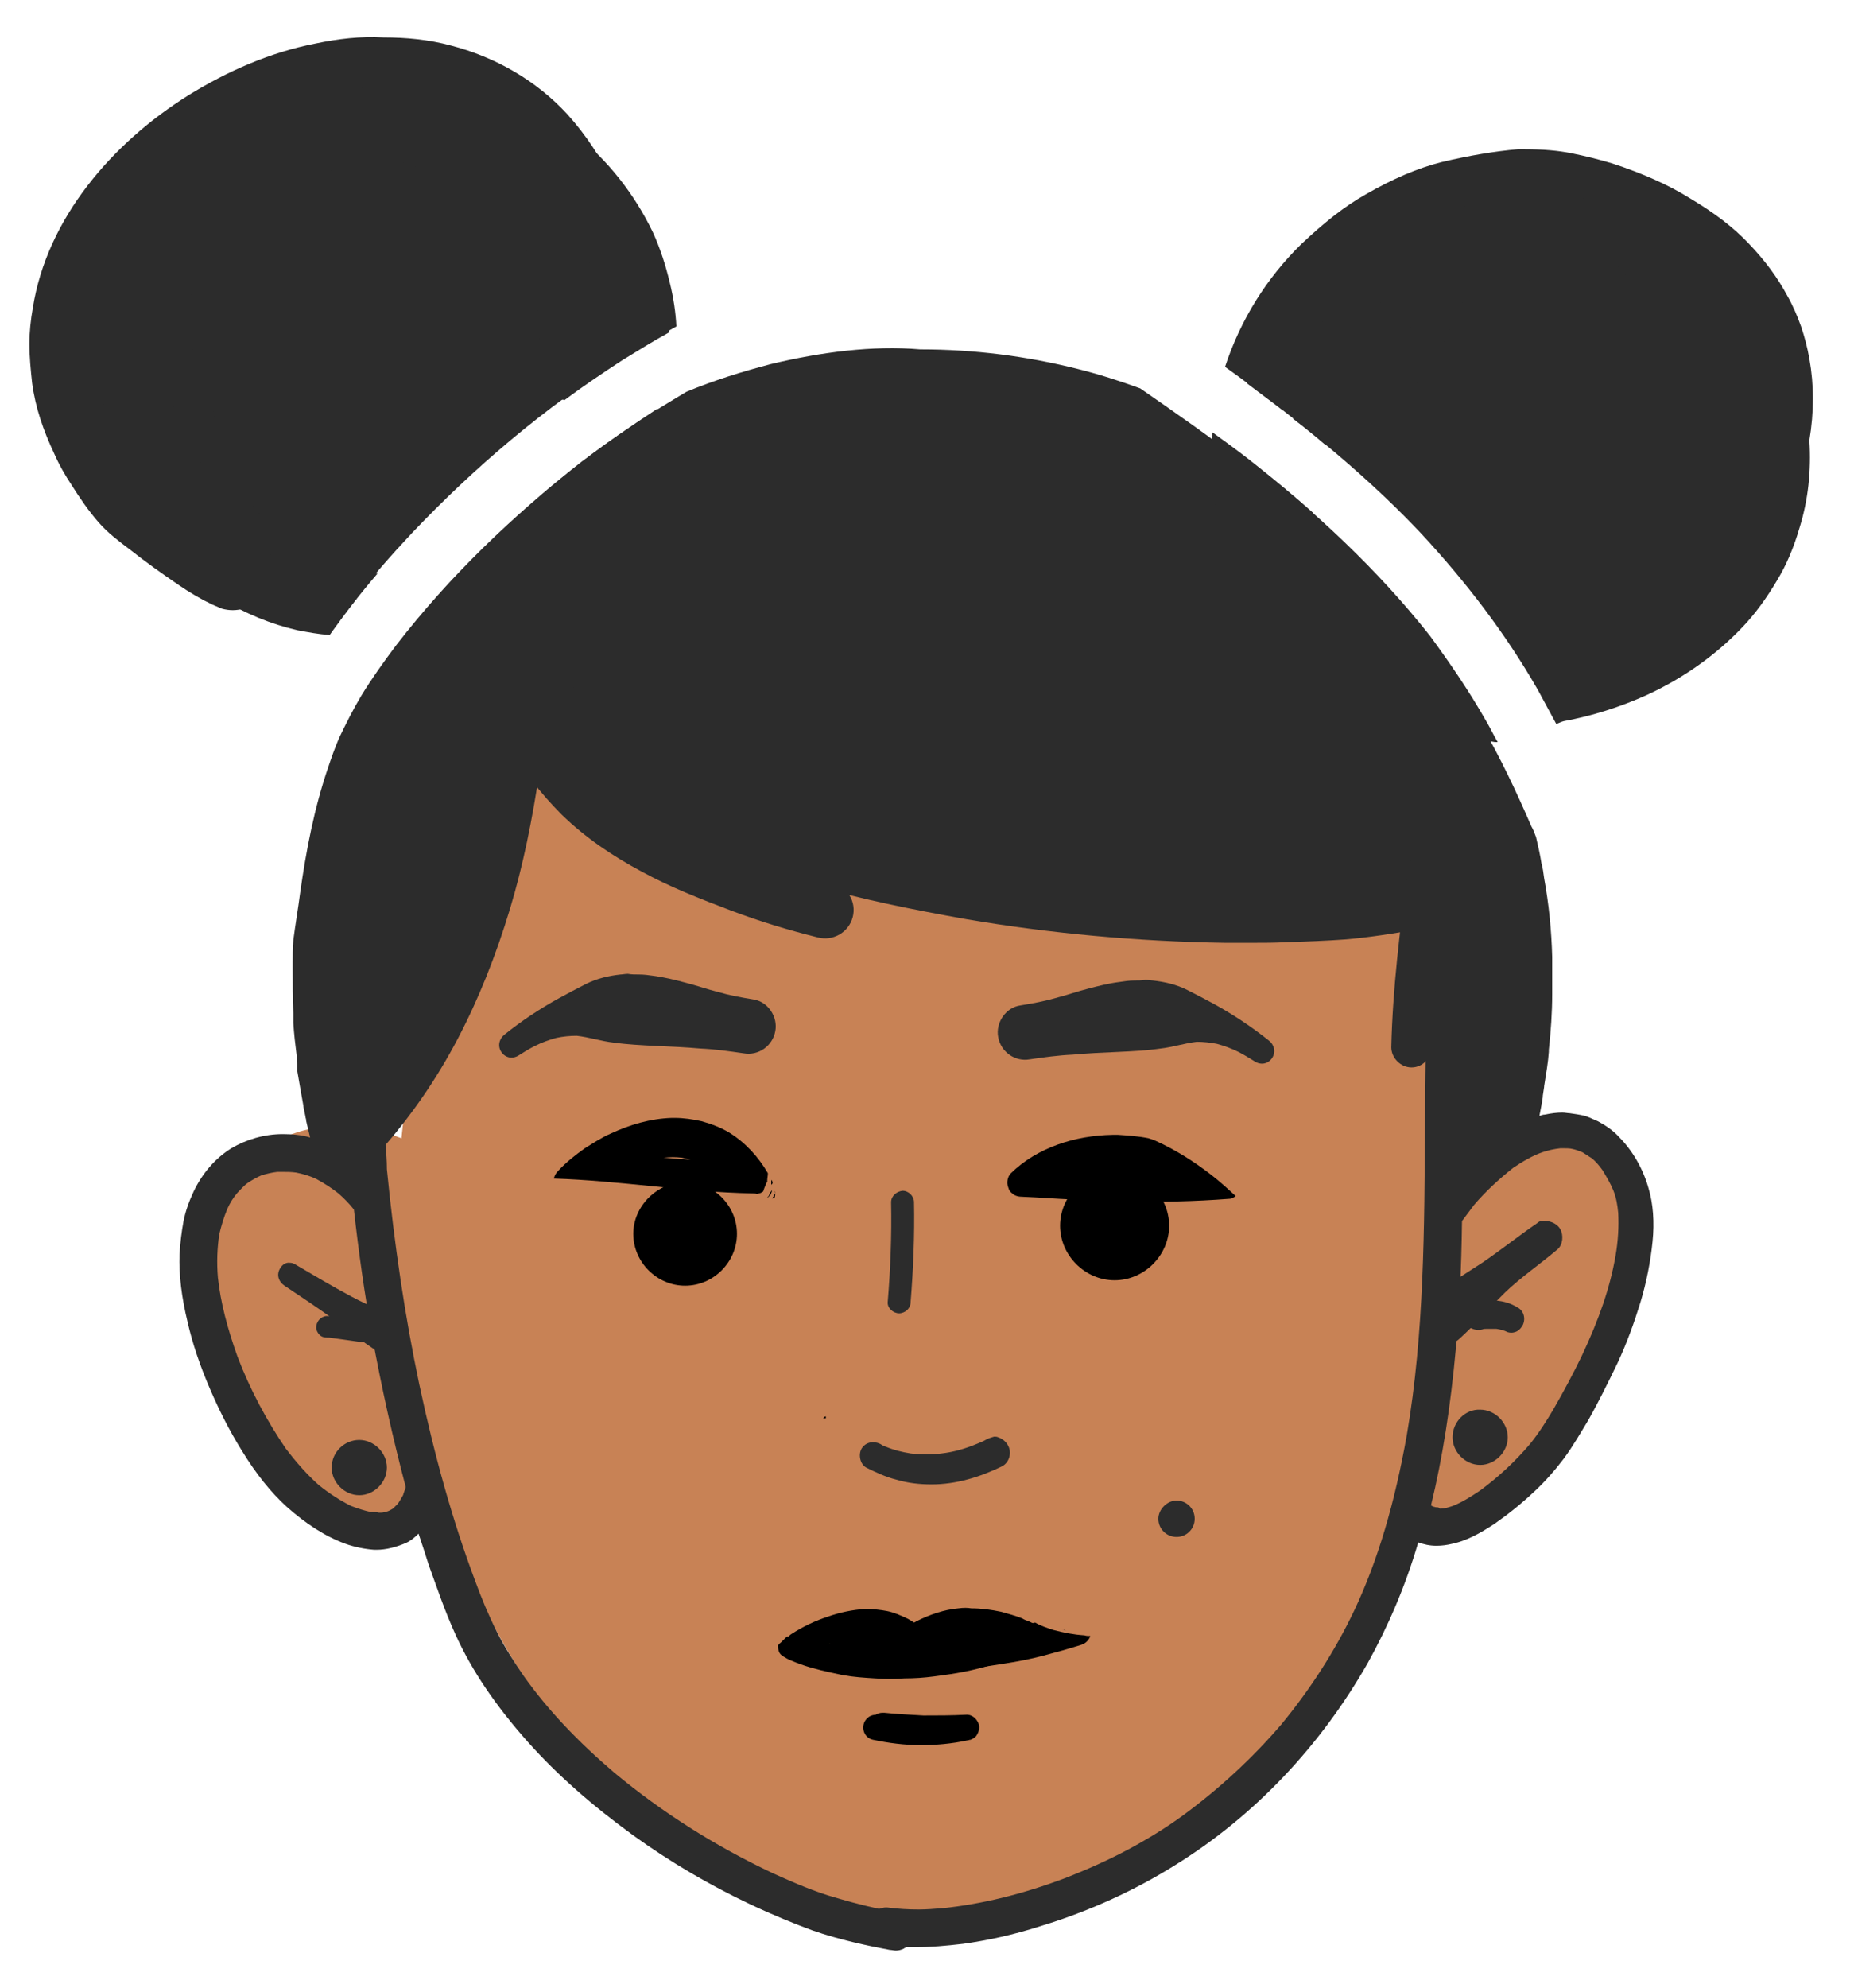 <svg width="28" height="30" viewBox="0 0 28 30" fill="none" xmlns="http://www.w3.org/2000/svg">
<ellipse cx="14" cy="18.5" rx="8" ry="10.5" fill="#C88255"/>
<ellipse cx="5.835" cy="20.025" rx="2.435" ry="3.26" transform="rotate(-33.715 5.835 20.025)" fill="#C88255"/>
<ellipse cx="21.964" cy="19.965" rx="2.346" ry="3.26" transform="rotate(-142.554 21.964 19.965)" fill="#C88255"/>
<path d="M11.638 5.496C11.211 5.608 10.784 5.74 10.367 5.913C9.818 6.239 9.29 6.584 8.781 6.971C7.744 7.784 6.788 8.699 5.985 9.736C5.802 9.98 5.619 10.234 5.457 10.499C5.335 10.702 5.223 10.926 5.121 11.139C5.06 11.281 5.009 11.424 4.958 11.576C4.745 12.197 4.623 12.837 4.531 13.488C4.501 13.722 4.46 13.955 4.43 14.189C4.42 14.301 4.42 14.423 4.42 14.535V14.545V14.606C4.42 14.84 4.42 15.074 4.43 15.297C4.43 15.308 4.43 15.318 4.43 15.328V15.348V15.369C4.43 15.379 4.43 15.389 4.43 15.389V15.43V15.44C4.44 15.602 4.46 15.775 4.481 15.938V15.948V15.958V15.989V16.019L4.491 16.06V16.09V16.111V16.131V16.151V16.172C4.521 16.355 4.552 16.518 4.582 16.69V16.701C4.592 16.751 4.603 16.802 4.613 16.853C4.613 16.873 4.623 16.884 4.623 16.904V16.914C4.643 17.006 4.664 17.087 4.684 17.168C4.552 17.128 4.409 17.117 4.267 17.117C3.992 17.117 3.718 17.199 3.494 17.331C3.25 17.483 3.057 17.707 2.925 17.982C2.854 18.134 2.803 18.276 2.772 18.429C2.742 18.592 2.722 18.754 2.711 18.937C2.701 19.242 2.742 19.578 2.833 19.954C2.905 20.269 3.016 20.605 3.179 20.981C3.311 21.286 3.464 21.591 3.647 21.886C3.87 22.252 4.094 22.526 4.328 22.74C4.613 22.994 4.908 23.187 5.213 23.299C5.355 23.35 5.507 23.38 5.65 23.391C5.66 23.391 5.67 23.391 5.69 23.391C5.833 23.391 5.985 23.35 6.128 23.289C6.199 23.258 6.26 23.208 6.321 23.147C6.372 23.299 6.422 23.452 6.473 23.614C6.595 23.95 6.717 24.316 6.88 24.672C7.124 25.21 7.48 25.739 7.978 26.298C8.415 26.786 8.934 27.244 9.564 27.701C10.113 28.098 10.703 28.444 11.323 28.738C11.689 28.911 11.994 29.033 12.269 29.135C12.675 29.277 13.112 29.369 13.438 29.43C13.468 29.43 13.499 29.44 13.529 29.44C13.57 29.44 13.611 29.43 13.651 29.41C13.662 29.399 13.672 29.399 13.682 29.389C13.733 29.389 13.773 29.389 13.824 29.389C14.048 29.389 14.282 29.369 14.546 29.338C14.902 29.288 15.298 29.206 15.736 29.064C16.468 28.84 17.149 28.525 17.749 28.149C18.948 27.407 19.945 26.349 20.657 25.099C20.962 24.55 21.226 23.94 21.419 23.279C21.5 23.309 21.592 23.33 21.694 23.33C21.775 23.33 21.856 23.319 21.938 23.299C22.131 23.258 22.334 23.157 22.578 22.994C22.781 22.852 22.985 22.689 23.178 22.506C23.341 22.354 23.483 22.191 23.615 22.018C23.758 21.825 23.88 21.611 23.991 21.428C24.134 21.174 24.276 20.889 24.428 20.574C24.571 20.269 24.683 19.954 24.774 19.659C24.866 19.354 24.927 19.039 24.957 18.744C24.988 18.449 24.967 18.165 24.896 17.931C24.815 17.646 24.662 17.372 24.449 17.158C24.357 17.056 24.245 16.985 24.134 16.924C24.062 16.894 24.002 16.863 23.941 16.843C23.859 16.823 23.778 16.812 23.707 16.802C23.676 16.802 23.636 16.792 23.595 16.792C23.513 16.792 23.432 16.802 23.33 16.823C23.3 16.823 23.28 16.833 23.249 16.843C23.259 16.792 23.269 16.731 23.28 16.68V16.67L23.29 16.629V16.619C23.29 16.599 23.3 16.579 23.3 16.548V16.538L23.32 16.406V16.396C23.351 16.202 23.381 16.029 23.391 15.877C23.391 15.867 23.391 15.857 23.391 15.857V15.847C23.422 15.562 23.442 15.287 23.442 15.003C23.442 14.82 23.442 14.627 23.442 14.444C23.432 14.047 23.391 13.64 23.32 13.254C23.31 13.173 23.3 13.101 23.28 13.03C23.259 12.898 23.229 12.766 23.198 12.634C23.178 12.583 23.158 12.522 23.127 12.471C22.903 11.953 22.659 11.434 22.375 10.946C22.12 10.499 21.836 10.082 21.531 9.665C20.738 8.648 19.792 7.784 18.786 6.991C18.277 6.594 17.749 6.228 17.22 5.862C16.915 5.751 16.6 5.649 16.274 5.568C15.502 5.374 14.709 5.273 13.895 5.273C13.184 5.212 12.401 5.313 11.638 5.496ZM5.823 17.28C6.219 16.823 6.595 16.284 6.91 15.684C7.226 15.084 7.49 14.423 7.704 13.711C7.897 13.071 8.039 12.38 8.151 11.617C8.192 11.363 8.212 11.098 8.242 10.844C8.395 11.088 8.588 11.322 8.822 11.556C9.259 11.983 9.808 12.359 10.449 12.684C11.099 13.01 11.791 13.223 12.33 13.376C13.001 13.569 13.743 13.722 14.597 13.874C15.858 14.088 17.179 14.21 18.501 14.23C18.633 14.23 18.776 14.23 18.908 14.23C19.081 14.23 19.253 14.23 19.426 14.22C19.752 14.21 20.036 14.199 20.311 14.179C20.677 14.149 21.053 14.088 21.409 14.027L21.602 13.996C21.531 14.982 21.531 15.999 21.521 16.975C21.511 18.52 21.511 20.117 21.246 21.662C21.063 22.689 20.809 23.553 20.453 24.306C20.158 24.926 19.782 25.505 19.345 26.034C18.908 26.542 18.41 27 17.871 27.396C17.606 27.59 17.322 27.762 17.037 27.915C16.752 28.067 16.437 28.21 16.071 28.352C15.42 28.596 14.82 28.738 14.251 28.799C14.119 28.81 13.987 28.82 13.875 28.82C13.712 28.82 13.55 28.81 13.397 28.789C13.387 28.789 13.387 28.789 13.377 28.789C13.346 28.789 13.316 28.799 13.275 28.81C12.99 28.749 12.736 28.677 12.502 28.606C12.187 28.505 11.892 28.372 11.669 28.271C10.805 27.864 10.001 27.356 9.279 26.756C8.73 26.288 8.273 25.81 7.907 25.292C7.754 25.068 7.612 24.845 7.5 24.621C7.378 24.377 7.276 24.133 7.175 23.858C6.839 22.963 6.565 21.988 6.331 20.889C6.117 19.873 5.955 18.785 5.843 17.646C5.843 17.514 5.833 17.402 5.823 17.28ZM21.694 22.75C21.673 22.75 21.663 22.74 21.643 22.74C21.633 22.73 21.622 22.73 21.612 22.72C21.785 22.008 21.907 21.235 21.988 20.34C22.039 19.771 22.07 19.171 22.08 18.429C22.141 18.348 22.202 18.266 22.263 18.185C22.446 17.971 22.649 17.788 22.853 17.626C23.005 17.524 23.147 17.443 23.29 17.392C23.381 17.361 23.473 17.341 23.564 17.331C23.585 17.331 23.605 17.331 23.625 17.331C23.666 17.331 23.707 17.331 23.747 17.341C23.798 17.351 23.849 17.372 23.9 17.392C23.951 17.422 23.991 17.453 24.042 17.483C24.103 17.534 24.154 17.595 24.205 17.666C24.266 17.768 24.327 17.87 24.367 17.971C24.408 18.073 24.428 18.185 24.439 18.307C24.449 18.51 24.439 18.724 24.398 18.958C24.317 19.425 24.154 19.903 23.89 20.462C23.758 20.737 23.615 21.001 23.463 21.266C23.361 21.439 23.239 21.632 23.107 21.794C22.883 22.059 22.629 22.293 22.354 22.496C22.202 22.598 22.07 22.679 21.938 22.73C21.877 22.75 21.816 22.77 21.765 22.77C21.755 22.77 21.744 22.77 21.744 22.77C21.734 22.75 21.714 22.75 21.694 22.75ZM5.599 22.821C5.507 22.801 5.406 22.77 5.304 22.73C5.141 22.648 4.979 22.547 4.816 22.415C4.643 22.262 4.481 22.079 4.318 21.866C4.033 21.449 3.779 20.981 3.586 20.473C3.433 20.046 3.332 19.659 3.291 19.283C3.271 19.049 3.281 18.836 3.311 18.632C3.342 18.5 3.382 18.368 3.433 18.246C3.474 18.154 3.525 18.073 3.586 18.002C3.637 17.951 3.687 17.89 3.748 17.849C3.809 17.809 3.881 17.768 3.952 17.738C4.023 17.717 4.104 17.697 4.186 17.687C4.216 17.687 4.237 17.687 4.267 17.687C4.328 17.687 4.399 17.687 4.47 17.697C4.572 17.717 4.684 17.748 4.786 17.799C4.897 17.86 5.009 17.931 5.111 18.012C5.192 18.083 5.274 18.165 5.345 18.256C5.416 18.897 5.507 19.537 5.619 20.157C5.762 20.94 5.934 21.713 6.128 22.445C6.117 22.486 6.097 22.526 6.087 22.567C6.056 22.618 6.036 22.659 6.006 22.699C5.985 22.72 5.955 22.75 5.934 22.77C5.914 22.78 5.884 22.801 5.853 22.811C5.823 22.821 5.782 22.831 5.751 22.831C5.741 22.831 5.731 22.831 5.721 22.831C5.69 22.821 5.65 22.821 5.599 22.821Z" fill="#2C2C2C"/>
<path d="M4.226 19.151C4.175 19.242 4.206 19.344 4.297 19.405C4.551 19.578 4.806 19.74 5.05 19.923C5.172 20.015 5.294 20.106 5.416 20.198C5.548 20.3 5.69 20.391 5.833 20.483C5.965 20.564 6.138 20.513 6.209 20.381C6.219 20.371 6.219 20.361 6.219 20.35C6.188 20.239 6.168 20.137 6.138 20.025C6.127 20.015 6.117 20.005 6.107 19.995C5.975 19.913 5.843 19.842 5.711 19.771C5.578 19.7 5.436 19.639 5.304 19.567C5.019 19.415 4.745 19.252 4.47 19.09C4.44 19.069 4.409 19.059 4.379 19.059C4.318 19.049 4.257 19.09 4.226 19.151Z" fill="#2C2C2C"/>
<path d="M23.218 18.459C22.934 18.653 22.669 18.866 22.385 19.059C22.242 19.151 22.1 19.242 21.958 19.334C21.826 19.415 21.703 19.517 21.592 19.619C21.602 19.69 21.612 19.761 21.602 19.842C21.602 19.873 21.602 19.903 21.612 19.934C21.612 20.035 21.592 20.137 21.551 20.218C21.693 20.34 21.917 20.33 22.049 20.198C22.161 20.096 22.273 19.985 22.375 19.873C22.486 19.751 22.608 19.629 22.73 19.507C22.974 19.273 23.259 19.08 23.523 18.856C23.605 18.785 23.615 18.642 23.564 18.551C23.523 18.48 23.432 18.429 23.34 18.429C23.29 18.419 23.249 18.429 23.218 18.459Z" fill="#2C2C2C"/>
<path d="M17.128 14.799C17.057 14.799 16.986 14.809 16.915 14.82C16.752 14.84 16.589 14.881 16.437 14.921C16.274 14.962 16.101 15.023 15.939 15.064C15.766 15.114 15.593 15.145 15.41 15.175C15.186 15.206 15.034 15.44 15.075 15.653C15.115 15.877 15.329 16.029 15.552 15.989C15.766 15.958 15.979 15.928 16.203 15.918C16.427 15.897 16.65 15.887 16.884 15.877C17.098 15.867 17.311 15.857 17.525 15.826C17.708 15.806 17.891 15.745 18.074 15.724C18.175 15.724 18.277 15.735 18.379 15.755C18.491 15.785 18.602 15.826 18.704 15.877C18.785 15.918 18.867 15.969 18.948 16.019C19.04 16.08 19.151 16.06 19.212 15.969C19.273 15.877 19.243 15.765 19.162 15.704C18.907 15.501 18.633 15.318 18.338 15.155C18.206 15.084 18.074 15.013 17.931 14.942C17.769 14.86 17.596 14.82 17.413 14.799C17.382 14.799 17.342 14.789 17.301 14.789C17.25 14.799 17.189 14.799 17.128 14.799Z" fill="#2C2C2C"/>
<path d="M9.656 14.708C9.727 14.708 9.798 14.718 9.869 14.728C10.032 14.749 10.194 14.789 10.347 14.83C10.51 14.871 10.682 14.932 10.845 14.972C11.018 15.023 11.191 15.054 11.374 15.084C11.598 15.115 11.75 15.348 11.709 15.562C11.669 15.786 11.455 15.938 11.232 15.898C11.018 15.867 10.805 15.836 10.581 15.826C10.357 15.806 10.133 15.796 9.9 15.786C9.686 15.775 9.473 15.765 9.259 15.735C9.076 15.714 8.893 15.653 8.71 15.633C8.608 15.633 8.507 15.643 8.405 15.664C8.293 15.694 8.181 15.735 8.08 15.786C7.998 15.826 7.917 15.877 7.836 15.928C7.744 15.989 7.632 15.969 7.571 15.877C7.51 15.786 7.541 15.674 7.622 15.613C7.876 15.409 8.151 15.226 8.446 15.064C8.578 14.993 8.71 14.921 8.852 14.85C9.015 14.769 9.188 14.728 9.371 14.708C9.401 14.708 9.442 14.698 9.483 14.698C9.534 14.708 9.595 14.708 9.656 14.708Z" fill="#2C2C2C"/>
<path d="M6.209 1.246C5.955 1.257 5.68 1.297 5.355 1.379C5.111 1.44 4.867 1.531 4.623 1.643C4.48 1.714 4.338 1.785 4.206 1.867C4.084 1.907 3.972 1.958 3.86 2.009C3.657 2.111 3.494 2.212 3.352 2.324C3.199 2.446 3.057 2.589 2.925 2.731C2.813 2.863 2.701 3.016 2.579 3.219C2.498 3.351 2.427 3.504 2.366 3.656C2.071 4.032 1.857 4.449 1.715 4.876C1.624 5.151 1.573 5.415 1.563 5.71C1.552 5.984 1.573 6.259 1.644 6.544C1.776 7.093 2.122 7.642 2.63 8.109C2.996 8.445 3.464 8.699 4.013 8.862C4.358 8.963 4.735 9.014 5.121 9.024C5.192 9.045 5.263 9.055 5.335 9.075C5.609 8.719 5.904 8.384 6.219 8.048C7.165 7.052 8.232 6.147 9.391 5.415C9.666 5.242 9.94 5.079 10.215 4.927C10.205 4.724 10.174 4.5 10.113 4.256C10.052 4.002 9.971 3.748 9.859 3.504C9.584 2.934 9.188 2.426 8.69 2.029C8.222 1.653 7.663 1.399 7.073 1.277C6.849 1.236 6.616 1.216 6.361 1.216C6.311 1.246 6.26 1.246 6.209 1.246ZM2.762 7.662C2.579 7.459 2.437 7.245 2.315 7.021C2.223 6.828 2.152 6.635 2.101 6.432C2.061 6.218 2.04 6.005 2.051 5.791C2.061 5.669 2.071 5.557 2.101 5.435C2.112 5.628 2.142 5.811 2.173 5.995C2.193 6.106 2.223 6.218 2.254 6.31C2.295 6.483 2.335 6.655 2.396 6.818C2.549 7.255 2.803 7.652 3.138 7.997C2.996 7.896 2.874 7.784 2.762 7.662Z" fill="#2C2C2C"/>
<path d="M8.791 6.971C7.947 7.631 7.154 8.364 6.453 9.177C6.849 9.157 7.236 9.075 7.602 8.943C7.846 8.852 8.1 8.73 8.354 8.567C8.557 8.435 8.761 8.272 9.005 8.048C9.178 7.875 9.34 7.682 9.493 7.469C9.666 7.225 9.798 6.991 9.899 6.747C9.991 6.533 10.072 6.3 10.123 6.066C9.655 6.34 9.218 6.645 8.791 6.971Z" fill="#2C2C2C"/>
<path d="M2.661 4.368C2.498 4.469 2.345 4.581 2.213 4.713C2.091 4.835 1.99 4.968 1.898 5.11C1.817 5.242 1.756 5.384 1.705 5.537C1.654 5.679 1.644 5.832 1.634 5.984C1.613 6.279 1.674 6.574 1.776 6.838C1.837 6.991 1.908 7.143 1.99 7.286C2.061 7.418 2.152 7.55 2.244 7.672C2.447 7.947 2.691 8.191 2.945 8.414C3.21 8.638 3.504 8.841 3.809 9.004C4.104 9.167 4.419 9.299 4.745 9.401C4.796 9.421 4.846 9.431 4.907 9.441C4.938 9.451 4.979 9.472 5.009 9.482C5.019 9.482 5.029 9.492 5.04 9.492C5.152 9.34 5.263 9.187 5.385 9.035C5.213 9.004 5.05 8.963 4.877 8.912C4.836 8.902 4.796 8.882 4.755 8.872C4.735 8.862 4.704 8.841 4.684 8.821C4.43 8.658 4.206 8.455 4.003 8.231C3.911 8.13 3.82 8.018 3.738 7.906C3.87 8.058 4.023 8.191 4.186 8.313C4.47 8.516 4.796 8.658 5.131 8.76C5.253 8.801 5.385 8.831 5.507 8.851C5.579 8.76 5.66 8.668 5.731 8.577C5.487 8.546 5.243 8.496 4.999 8.414C4.765 8.333 4.552 8.231 4.348 8.109C4.186 7.997 4.033 7.865 3.891 7.723C3.748 7.56 3.616 7.377 3.515 7.184C3.393 6.95 3.311 6.696 3.26 6.442C3.21 6.208 3.189 5.964 3.199 5.73C3.21 5.598 3.23 5.476 3.26 5.354C3.281 5.293 3.311 5.232 3.352 5.171C3.382 5.13 3.403 5.1 3.443 5.069C3.474 5.049 3.504 5.018 3.535 4.998C3.576 4.978 3.606 4.968 3.647 4.957C3.698 4.947 3.748 4.947 3.799 4.947C3.891 4.957 3.972 4.968 4.064 4.998C4.104 5.008 4.155 4.978 4.165 4.927C4.175 4.876 4.145 4.846 4.094 4.825C3.952 4.785 3.799 4.754 3.657 4.774C3.535 4.795 3.423 4.835 3.332 4.917C3.128 5.09 3.057 5.364 3.027 5.618C2.986 5.934 3.027 6.269 3.088 6.574C3.118 6.696 3.149 6.818 3.189 6.94C3.098 6.716 3.027 6.483 2.966 6.239C2.915 5.964 2.884 5.679 2.894 5.405C2.905 5.201 2.945 5.008 3.006 4.815C3.016 4.774 3.037 4.734 3.057 4.683C3.077 4.642 3.088 4.591 3.088 4.541C3.077 4.469 3.047 4.398 2.996 4.347C2.945 4.307 2.884 4.286 2.823 4.286C2.772 4.317 2.711 4.337 2.661 4.368ZM3.545 5.018C3.535 5.018 3.535 5.018 3.545 5.018C3.535 5.018 3.535 5.018 3.545 5.018ZM3.362 5.181C3.362 5.181 3.362 5.191 3.352 5.191C3.362 5.191 3.362 5.191 3.362 5.181ZM2.955 7.652C2.762 7.428 2.589 7.194 2.447 6.93C2.366 6.757 2.295 6.584 2.244 6.391C2.213 6.259 2.203 6.127 2.213 5.984C2.223 5.873 2.244 5.771 2.274 5.659C2.305 5.578 2.345 5.496 2.386 5.415C2.386 5.435 2.386 5.456 2.386 5.466C2.376 5.801 2.427 6.147 2.518 6.472C2.6 6.798 2.722 7.113 2.874 7.418C2.925 7.53 2.986 7.631 3.047 7.733C3.016 7.713 2.986 7.682 2.955 7.652ZM3.22 5.72C3.22 5.73 3.22 5.74 3.22 5.74C3.22 5.74 3.22 5.73 3.22 5.72ZM4.369 8.13C4.379 8.13 4.379 8.14 4.389 8.14C4.379 8.14 4.369 8.14 4.369 8.13Z" fill="#2C2C2C"/>
<path d="M7.246 8.597C7.154 8.608 7.052 8.618 6.961 8.618C6.849 8.73 6.747 8.841 6.646 8.953C6.666 8.953 6.686 8.953 6.707 8.953C6.686 8.963 6.666 8.974 6.646 8.994C6.625 9.004 6.615 9.014 6.595 9.014C6.422 9.207 6.259 9.401 6.107 9.594C6.371 9.553 6.625 9.451 6.859 9.319C7.063 9.197 7.235 9.045 7.398 8.882C7.439 8.841 7.449 8.77 7.429 8.709C7.408 8.638 7.337 8.597 7.266 8.597C7.256 8.597 7.246 8.597 7.246 8.597Z" fill="#2C2C2C"/>
<path d="M21.774 2.446C21.409 2.538 21.032 2.7 20.626 2.934C20.3 3.117 19.985 3.371 19.65 3.687C19.131 4.195 18.735 4.825 18.501 5.537C18.775 5.73 19.04 5.934 19.304 6.137C20.066 6.727 20.798 7.347 21.459 8.048C22.13 8.77 22.74 9.563 23.228 10.417C23.32 10.59 23.411 10.753 23.503 10.926C23.544 10.915 23.574 10.895 23.615 10.885C24.052 10.804 24.469 10.671 24.875 10.488C25.424 10.234 25.913 9.889 26.319 9.462C26.512 9.258 26.675 9.034 26.838 8.76C26.98 8.526 27.092 8.262 27.183 7.947C27.305 7.55 27.356 7.113 27.326 6.645C27.397 6.218 27.397 5.811 27.326 5.415C27.295 5.242 27.255 5.09 27.204 4.937C27.143 4.764 27.072 4.602 26.99 4.459C26.848 4.195 26.665 3.941 26.401 3.666C26.177 3.432 25.902 3.219 25.526 2.995C25.201 2.792 24.814 2.619 24.347 2.466C24.143 2.405 23.94 2.355 23.737 2.314C23.533 2.273 23.31 2.253 23.025 2.253C22.995 2.253 22.954 2.253 22.923 2.253C22.578 2.283 22.201 2.345 21.774 2.446ZM19.599 4.978C19.792 4.693 20.016 4.429 20.28 4.185C20.554 3.951 20.849 3.737 21.175 3.565C21.49 3.412 21.825 3.29 22.161 3.209C22.435 3.158 22.71 3.127 22.995 3.127C23.045 3.127 23.106 3.127 23.157 3.127C23.239 3.138 23.31 3.138 23.391 3.148C23.361 3.148 23.34 3.148 23.31 3.158C22.75 3.229 22.191 3.392 21.632 3.656C21.073 3.92 20.565 4.246 20.117 4.652C19.822 4.907 19.568 5.181 19.334 5.476C19.405 5.313 19.497 5.14 19.599 4.978Z" fill="#2C2C2C"/>
<path d="M18.318 7.225L18.267 7.184L18.216 7.144C18.216 7.174 18.216 7.205 18.227 7.235C18.247 7.286 18.277 7.327 18.328 7.367C18.338 7.438 18.349 7.51 18.359 7.571C18.349 7.632 18.338 7.682 18.328 7.743C18.308 7.876 18.369 7.998 18.481 8.059C18.491 8.109 18.511 8.15 18.532 8.201C18.664 8.557 18.847 8.902 19.091 9.238C19.274 9.492 19.497 9.736 19.752 9.95C20.199 10.336 20.738 10.621 21.368 10.804C21.633 10.885 21.917 10.936 22.212 10.956C22.253 11.048 22.314 11.119 22.405 11.16L22.507 11.19C22.537 11.19 22.558 11.2 22.588 11.2C22.598 11.2 22.608 11.2 22.619 11.2C22.558 11.099 22.507 10.987 22.446 10.885C22.192 10.438 21.907 10.021 21.602 9.604C20.809 8.597 19.863 7.723 18.857 6.93C18.674 6.788 18.491 6.656 18.308 6.523C18.288 6.757 18.288 6.991 18.318 7.225Z" fill="#2C2C2C"/>
<path d="M21.897 3.148C21.643 3.188 21.399 3.249 21.165 3.331C20.931 3.422 20.697 3.534 20.484 3.656C20.28 3.768 20.097 3.91 19.914 4.053C19.396 4.49 18.969 5.069 18.837 5.75C18.837 5.761 18.837 5.771 18.826 5.781C18.989 5.903 19.152 6.025 19.314 6.147C19.335 6.167 19.355 6.177 19.375 6.198C19.375 6.177 19.375 6.147 19.375 6.127C19.386 5.984 19.416 5.832 19.457 5.689C19.518 5.527 19.599 5.364 19.691 5.212C19.813 5.029 19.955 4.866 20.108 4.724C19.945 5.029 19.813 5.354 19.701 5.679C19.63 5.893 19.569 6.106 19.528 6.32C19.691 6.442 19.853 6.574 20.006 6.706C20.057 6.401 20.138 6.096 20.23 5.801C20.362 5.425 20.524 5.059 20.738 4.724C20.87 4.52 21.033 4.327 21.206 4.164C21.287 4.093 21.378 4.022 21.47 3.961C21.572 3.931 21.673 3.9 21.775 3.88C21.846 3.87 21.927 3.849 21.999 3.839C21.958 3.87 21.917 3.91 21.877 3.941C21.694 4.114 21.561 4.347 21.46 4.581C21.338 4.846 21.236 5.12 21.124 5.384C21.063 5.527 21.114 5.679 21.256 5.75C21.389 5.811 21.561 5.761 21.622 5.618C21.714 5.415 21.785 5.212 21.877 5.008C21.948 4.835 22.029 4.673 22.121 4.51C22.171 4.429 22.232 4.358 22.304 4.286C22.365 4.236 22.426 4.195 22.497 4.154C22.588 4.114 22.69 4.073 22.792 4.053C22.985 4.012 23.178 4.002 23.371 4.012C23.453 4.053 23.534 4.093 23.615 4.144C23.758 4.236 23.88 4.347 24.002 4.469C24.134 4.622 24.256 4.795 24.347 4.978C24.367 5.008 24.378 5.049 24.398 5.09C24.428 5.161 24.479 5.222 24.55 5.262C24.622 5.303 24.713 5.303 24.784 5.273C24.937 5.222 25.039 5.029 24.967 4.876C24.754 4.378 24.439 3.931 23.991 3.615C23.585 3.331 23.117 3.168 22.629 3.138C22.537 3.127 22.446 3.127 22.354 3.127C22.212 3.107 22.049 3.117 21.897 3.148Z" fill="#2C2C2C"/>
<path d="M19.395 7.723C19.426 7.764 19.456 7.794 19.507 7.814C19.578 7.845 19.65 7.855 19.721 7.825C19.762 7.804 19.802 7.784 19.833 7.743C19.548 7.489 19.253 7.245 18.948 7.011C19.06 7.276 19.223 7.52 19.395 7.723Z" fill="#2C2C2C"/>
<path d="M22.425 19.639C22.303 19.659 22.192 19.69 22.07 19.73C21.978 19.761 21.927 19.852 21.958 19.944C21.978 20.035 22.08 20.086 22.171 20.056C22.283 20.015 22.405 19.985 22.527 19.964C22.619 19.944 22.669 19.842 22.639 19.761C22.629 19.72 22.598 19.68 22.558 19.659C22.527 19.649 22.507 19.639 22.476 19.639C22.466 19.639 22.446 19.639 22.425 19.639Z" fill="#2C2C2C"/>
<path d="M22.263 19.639C22.151 19.669 22.08 19.802 22.11 19.913C22.141 20.025 22.263 20.096 22.385 20.066C22.405 20.056 22.425 20.056 22.456 20.056C22.507 20.056 22.547 20.056 22.598 20.056C22.659 20.066 22.71 20.076 22.771 20.107C22.812 20.117 22.842 20.117 22.873 20.107C22.924 20.096 22.964 20.056 22.995 20.005C23.046 19.903 23.015 19.781 22.913 19.73C22.812 19.669 22.71 19.639 22.588 19.629C22.558 19.629 22.537 19.629 22.507 19.629C22.425 19.608 22.344 19.619 22.263 19.639Z" fill="#2C2C2C"/>
<path d="M4.775 20.036C4.775 20.076 4.796 20.117 4.826 20.147C4.857 20.178 4.897 20.188 4.938 20.188C4.948 20.188 4.958 20.188 4.969 20.188C5.121 20.208 5.263 20.229 5.406 20.249C5.457 20.259 5.497 20.259 5.538 20.229C5.579 20.208 5.609 20.168 5.619 20.127C5.629 20.086 5.619 20.036 5.599 19.995C5.579 19.964 5.538 19.924 5.497 19.914C5.314 19.893 5.121 19.873 4.938 19.863C4.938 19.863 4.938 19.863 4.928 19.863C4.836 19.873 4.775 19.954 4.775 20.036Z" fill="#2C2C2C"/>
<path d="M15.786 24.671C15.756 24.682 15.715 24.702 15.685 24.712C15.654 24.722 15.613 24.743 15.583 24.753C15.512 24.783 15.43 24.804 15.359 24.834C15.217 24.885 15.064 24.915 14.922 24.946C14.536 25.017 14.129 25.027 13.743 25.007C13.6 24.997 13.458 24.976 13.316 24.946C13.163 24.915 13.011 24.895 12.858 24.865C12.706 24.834 12.553 24.804 12.401 24.773C12.238 24.743 12.065 24.702 11.892 24.702H11.882C11.851 24.732 11.821 24.763 11.801 24.783C11.78 24.804 11.76 24.814 11.75 24.834C11.75 24.865 11.75 24.885 11.76 24.915C11.77 24.956 11.801 24.987 11.841 25.007C11.902 25.048 11.963 25.068 12.035 25.098C12.116 25.129 12.207 25.159 12.289 25.18C12.431 25.221 12.584 25.251 12.726 25.282C12.889 25.312 13.051 25.322 13.214 25.332C13.367 25.343 13.509 25.343 13.661 25.332C13.814 25.332 13.956 25.322 14.109 25.302C14.261 25.282 14.414 25.261 14.566 25.231C14.861 25.17 15.146 25.088 15.42 24.966C15.491 24.936 15.563 24.905 15.634 24.865C15.674 24.844 15.705 24.824 15.746 24.804C15.786 24.783 15.817 24.763 15.857 24.732C15.888 24.712 15.868 24.661 15.837 24.661C15.796 24.671 15.786 24.671 15.786 24.671Z" fill="black"/>
<path d="M14.475 24.275C14.251 24.296 14.048 24.367 13.844 24.468C13.753 24.519 13.661 24.57 13.57 24.631C13.519 24.662 13.478 24.702 13.427 24.743C13.377 24.794 13.316 24.834 13.275 24.895C13.265 24.906 13.255 24.926 13.244 24.936C13.234 24.967 13.224 24.997 13.224 25.028H13.153C12.807 24.997 12.462 24.936 12.126 24.834C12.065 24.814 12.004 24.865 11.994 24.926C11.984 24.987 12.024 25.048 12.085 25.058C12.675 25.241 13.305 25.302 13.915 25.272C14.231 25.251 14.546 25.211 14.851 25.14C15.003 25.109 15.146 25.068 15.288 25.017C15.359 24.997 15.43 24.967 15.502 24.936C15.573 24.906 15.654 24.875 15.725 24.845C15.776 24.824 15.817 24.784 15.827 24.733C15.837 24.662 15.807 24.601 15.745 24.57C15.735 24.57 15.725 24.56 15.725 24.56C15.664 24.529 15.593 24.499 15.532 24.468C15.502 24.458 15.471 24.448 15.441 24.428C15.339 24.387 15.227 24.357 15.115 24.326C14.973 24.296 14.82 24.275 14.668 24.275C14.617 24.265 14.546 24.265 14.475 24.275ZM13.793 24.977C13.895 24.895 14.007 24.814 14.129 24.753C14.241 24.702 14.353 24.662 14.475 24.641C14.617 24.621 14.749 24.611 14.892 24.621C15.044 24.641 15.197 24.672 15.339 24.723C15.085 24.834 14.82 24.906 14.546 24.956C14.281 25.007 14.007 25.038 13.732 25.048C13.753 25.017 13.773 24.997 13.793 24.977Z" fill="black"/>
<path d="M13.509 25.109C13.509 25.17 13.56 25.21 13.621 25.21C13.682 25.21 13.722 25.159 13.722 25.098C13.722 25.037 13.671 24.997 13.611 24.997C13.55 24.997 13.509 25.058 13.509 25.109Z" fill="black"/>
<path d="M13.458 25.027C13.458 25.088 13.509 25.129 13.57 25.129C13.631 25.129 13.672 25.078 13.672 25.017C13.672 24.956 13.621 24.916 13.56 24.916C13.499 24.916 13.458 24.977 13.458 25.027Z" fill="black"/>
<path d="M12.512 24.397C12.319 24.458 12.126 24.55 11.953 24.662C11.872 24.712 11.841 24.834 11.902 24.916C11.963 25.007 12.075 25.017 12.156 24.966C12.197 24.936 12.248 24.916 12.299 24.885C12.39 24.845 12.492 24.814 12.594 24.784C12.695 24.763 12.797 24.763 12.909 24.763C13 24.773 13.092 24.794 13.173 24.824C13.285 24.865 13.397 24.916 13.498 24.977C13.559 25.007 13.62 25.048 13.681 25.078C13.712 25.088 13.732 25.109 13.763 25.119C13.793 25.129 13.824 25.139 13.844 25.149C13.875 25.149 13.895 25.16 13.925 25.149C13.976 25.149 14.027 25.119 14.068 25.078C14.108 25.038 14.119 24.987 14.119 24.936C14.119 24.814 14.037 24.712 13.956 24.621C13.925 24.58 13.885 24.55 13.844 24.519C13.793 24.479 13.742 24.448 13.681 24.418C13.59 24.377 13.498 24.336 13.397 24.316C13.295 24.296 13.183 24.285 13.071 24.285H13.061C12.878 24.296 12.685 24.336 12.512 24.397Z" fill="black"/>
<path d="M14.973 24.489C14.881 24.489 14.78 24.499 14.688 24.509C14.627 24.509 14.576 24.509 14.525 24.519C14.342 24.529 14.159 24.56 13.987 24.601C13.936 24.621 13.895 24.641 13.865 24.682C13.854 24.702 13.834 24.712 13.824 24.733C13.641 24.733 13.458 24.723 13.275 24.712C13.092 24.702 12.919 24.682 12.736 24.662C12.685 24.651 12.645 24.662 12.604 24.692C12.563 24.712 12.543 24.753 12.533 24.804C12.523 24.855 12.533 24.895 12.563 24.936C12.584 24.967 12.634 25.007 12.675 25.007C13.061 25.048 13.448 25.099 13.844 25.129C13.875 25.129 13.915 25.129 13.946 25.14C13.997 25.17 14.058 25.19 14.109 25.18C14.159 25.17 14.21 25.16 14.261 25.15C14.231 25.16 14.21 25.16 14.18 25.16C14.231 25.15 14.271 25.14 14.322 25.14C14.353 25.14 14.383 25.14 14.414 25.14C14.597 25.129 14.78 25.099 14.973 25.068C14.993 25.068 15.003 25.068 15.024 25.058C15.075 25.058 15.115 25.038 15.156 25.017C15.166 25.007 15.176 25.007 15.176 24.997C15.247 24.987 15.319 24.967 15.38 24.946C15.471 24.906 15.542 24.824 15.532 24.712C15.532 24.651 15.502 24.59 15.451 24.55L15.4 24.519C15.359 24.499 15.329 24.489 15.278 24.499C15.247 24.499 15.217 24.499 15.176 24.499C15.105 24.489 15.044 24.489 14.973 24.489Z" fill="black"/>
<path d="M13.224 25.881C13.194 25.881 13.153 25.892 13.123 25.912C13.082 25.942 13.051 25.983 13.041 26.034C13.021 26.136 13.082 26.237 13.184 26.258C13.417 26.308 13.661 26.339 13.905 26.339C14.139 26.339 14.373 26.319 14.607 26.268C14.627 26.268 14.637 26.258 14.658 26.258C14.688 26.247 14.719 26.227 14.739 26.207C14.77 26.166 14.79 26.115 14.79 26.064C14.78 25.963 14.688 25.871 14.587 25.881C14.373 25.892 14.16 25.892 13.946 25.892C13.753 25.881 13.55 25.871 13.356 25.851C13.346 25.851 13.336 25.851 13.326 25.851C13.295 25.851 13.255 25.861 13.224 25.881Z" fill="black"/>
<path d="M15.288 24.58C14.993 24.651 14.698 24.743 14.403 24.804C14.261 24.834 14.119 24.855 13.976 24.865C13.865 24.875 13.773 24.967 13.783 25.078C13.793 25.19 13.885 25.282 13.997 25.272C14.383 25.231 14.78 25.17 15.166 25.109C15.369 25.078 15.573 25.038 15.766 24.987C15.959 24.936 16.142 24.885 16.335 24.824C16.396 24.804 16.447 24.753 16.467 24.692C16.437 24.692 16.406 24.692 16.376 24.682C16.213 24.672 16.061 24.641 15.908 24.601C15.817 24.57 15.715 24.54 15.634 24.489C15.512 24.519 15.4 24.55 15.288 24.58Z" fill="black"/>
<path d="M16.101 24.611C16.091 24.611 16.091 24.611 16.081 24.601C16.061 24.601 16.05 24.601 16.03 24.59C16.05 24.601 16.071 24.601 16.101 24.611Z" fill="black"/>
<path d="M15.268 17.707C15.217 17.758 15.197 17.85 15.227 17.921C15.237 17.962 15.258 17.992 15.288 18.012C15.329 18.053 15.39 18.063 15.441 18.063C15.695 18.073 15.949 18.094 16.203 18.104C16.467 18.114 16.722 18.124 16.986 18.134C17.515 18.145 18.043 18.134 18.562 18.094C18.602 18.094 18.633 18.073 18.663 18.053C18.541 17.941 18.419 17.829 18.287 17.728C18.023 17.524 17.748 17.352 17.454 17.219C17.413 17.199 17.372 17.189 17.342 17.179C17.189 17.148 17.037 17.138 16.884 17.128C16.854 17.128 16.833 17.128 16.803 17.128C16.233 17.138 15.664 17.321 15.268 17.707Z" fill="black"/>
<path d="M10.143 16.873C9.818 16.884 9.513 16.975 9.228 17.107C9.086 17.168 8.964 17.25 8.832 17.331C8.689 17.433 8.547 17.544 8.425 17.677C8.395 17.707 8.374 17.748 8.364 17.788C9.36 17.819 10.357 17.992 11.363 18.012C11.384 18.012 11.414 18.012 11.434 18.022C11.455 18.012 11.475 18.012 11.495 18.002C11.506 17.992 11.516 17.992 11.526 17.982C11.536 17.951 11.546 17.921 11.556 17.9C11.567 17.88 11.567 17.87 11.577 17.849L11.587 17.839C11.587 17.829 11.587 17.819 11.587 17.819C11.587 17.778 11.597 17.748 11.597 17.707C11.455 17.463 11.262 17.25 11.018 17.097C10.886 17.016 10.743 16.965 10.601 16.924C10.469 16.894 10.326 16.873 10.194 16.873C10.174 16.873 10.153 16.873 10.143 16.873ZM10.021 17.473C10.113 17.463 10.204 17.463 10.296 17.473C10.336 17.483 10.387 17.494 10.428 17.504C10.296 17.494 10.164 17.483 10.021 17.473Z" fill="black"/>
<path d="M11.648 17.829C11.648 17.849 11.648 17.869 11.648 17.88C11.658 17.88 11.658 17.869 11.668 17.859C11.668 17.839 11.658 17.819 11.658 17.808C11.648 17.819 11.648 17.829 11.648 17.829Z" fill="black"/>
<path d="M11.628 18.002C11.618 18.022 11.618 18.043 11.607 18.053C11.597 18.063 11.597 18.063 11.587 18.073C11.587 18.073 11.587 18.073 11.597 18.073C11.607 18.063 11.618 18.053 11.628 18.043C11.638 18.032 11.648 18.012 11.648 18.002C11.658 17.992 11.658 17.971 11.658 17.961C11.648 17.982 11.638 17.992 11.628 18.002Z" fill="black"/>
<path d="M11.699 18.022C11.689 18.032 11.689 18.042 11.679 18.063C11.668 18.073 11.668 18.083 11.658 18.093C11.668 18.083 11.689 18.083 11.699 18.073C11.709 18.042 11.709 18.012 11.699 17.981C11.709 17.981 11.709 18.002 11.699 18.022Z" fill="black"/>
<path d="M12.431 21.408C12.441 21.408 12.451 21.408 12.472 21.408C12.472 21.398 12.472 21.388 12.472 21.378C12.451 21.378 12.441 21.398 12.431 21.408Z" fill="black"/>
<path d="M16.01 18.5C16.01 18.947 16.386 19.323 16.833 19.323C17.281 19.323 17.657 18.947 17.657 18.5C17.657 18.053 17.281 17.676 16.833 17.676C16.386 17.676 16.01 18.053 16.01 18.5Z" fill="black"/>
<path d="M9.564 18.622C9.564 19.049 9.92 19.405 10.347 19.405C10.774 19.405 11.13 19.049 11.13 18.622C11.13 18.195 10.774 17.839 10.347 17.839C9.92 17.849 9.564 18.205 9.564 18.622Z" fill="black"/>
<path d="M14.902 21.723C14.851 21.754 14.8 21.774 14.749 21.794C14.576 21.866 14.403 21.916 14.22 21.937C14.068 21.957 13.915 21.957 13.753 21.937C13.621 21.916 13.499 21.886 13.377 21.835C13.346 21.825 13.326 21.815 13.295 21.794C13.194 21.744 13.072 21.764 13.011 21.866C12.96 21.957 12.99 22.099 13.082 22.15C13.224 22.221 13.377 22.293 13.539 22.333C13.712 22.384 13.885 22.404 14.068 22.404C14.444 22.404 14.8 22.293 15.136 22.13C15.247 22.069 15.288 21.916 15.217 21.805C15.186 21.754 15.136 21.713 15.075 21.693C15.054 21.683 15.034 21.683 15.014 21.683C14.983 21.693 14.942 21.703 14.902 21.723ZM14.261 21.937C14.251 21.937 14.251 21.937 14.241 21.937C14.241 21.947 14.251 21.947 14.261 21.937Z" fill="#2C2C2C"/>
<path d="M7.886 10.305C7.744 10.387 7.632 10.529 7.591 10.692C7.541 10.864 7.571 11.037 7.652 11.19C7.866 11.597 8.161 11.973 8.486 12.298C8.842 12.644 9.249 12.918 9.686 13.152C10.113 13.386 10.581 13.569 11.038 13.742C11.465 13.904 11.902 14.037 12.35 14.148C12.573 14.209 12.817 14.077 12.878 13.843C12.939 13.61 12.797 13.386 12.573 13.315C12.268 13.223 11.973 13.122 11.689 13C11.13 12.755 10.611 12.45 10.123 12.085C9.767 11.8 9.442 11.485 9.157 11.129C9.015 10.936 8.893 10.732 8.781 10.529C8.669 10.315 8.445 10.214 8.222 10.214C8.1 10.214 7.988 10.244 7.886 10.305Z" fill="#2C2C2C"/>
<path d="M21.348 12.939C21.327 12.959 21.317 12.979 21.297 13C21.266 13.05 21.256 13.101 21.256 13.162C21.144 14.037 21.032 14.921 21.012 15.806C21.012 15.968 21.154 16.111 21.317 16.111C21.49 16.111 21.612 15.968 21.622 15.806C21.653 14.921 21.775 14.037 21.887 13.162C21.897 13.081 21.846 12.989 21.795 12.939C21.734 12.878 21.653 12.847 21.571 12.847C21.49 12.847 21.409 12.878 21.348 12.939Z" fill="#2C2C2C"/>
<path d="M5.162 0.87C4.053 0.911 2.986 1.399 2.244 2.222C2.091 2.395 1.949 2.578 1.817 2.772C1.684 2.975 1.583 3.199 1.491 3.422C1.318 3.829 1.237 4.266 1.196 4.703C1.156 5.12 1.196 5.547 1.278 5.964C1.359 6.391 1.512 6.808 1.695 7.194C2.061 7.947 2.64 8.597 3.352 9.045C3.698 9.258 4.094 9.421 4.491 9.512C4.653 9.543 4.816 9.573 4.979 9.584C5.202 9.268 5.446 8.953 5.7 8.658C5.487 8.587 5.284 8.506 5.08 8.424C4.592 8.211 4.114 7.957 3.687 7.642C3.454 7.459 3.24 7.255 3.057 7.021C2.925 6.849 2.823 6.666 2.732 6.472C2.661 6.3 2.61 6.117 2.589 5.933C2.569 5.74 2.569 5.547 2.589 5.354C2.63 5.12 2.691 4.896 2.772 4.683C2.894 4.408 3.047 4.154 3.23 3.92C3.464 3.636 3.718 3.371 4.013 3.148C4.308 2.924 4.633 2.731 4.979 2.578C5.212 2.487 5.456 2.416 5.7 2.365C5.985 2.416 6.26 2.497 6.534 2.609C6.839 2.751 7.124 2.914 7.398 3.117C7.571 3.26 7.734 3.412 7.886 3.575C7.988 3.859 8.059 4.154 8.1 4.459C8.151 4.846 8.161 5.232 8.141 5.618C8.13 5.832 8.313 6.015 8.517 6.035V6.045C8.801 5.832 9.106 5.628 9.401 5.435C9.635 5.293 9.859 5.151 10.103 5.018C10.093 4.785 10.062 4.541 10.011 4.317C9.961 4.053 9.849 3.809 9.747 3.565C9.656 3.341 9.523 3.138 9.381 2.944C9.218 2.721 9.045 2.517 8.852 2.324C8.639 2.121 8.405 1.938 8.171 1.765C7.744 1.46 7.246 1.236 6.748 1.084C6.524 1.013 6.3 0.972 6.067 0.931C5.812 0.891 5.568 0.87 5.314 0.87C5.253 0.87 5.202 0.87 5.162 0.87Z" fill="#2C2C2C"/>
<path d="M8.791 6.971C8.568 7.143 8.354 7.316 8.141 7.499C8.161 7.53 8.181 7.56 8.212 7.581C8.446 7.814 8.873 7.835 9.106 7.581C9.228 7.438 9.35 7.296 9.472 7.143C9.554 7.042 9.615 6.92 9.666 6.808C9.777 6.605 9.859 6.391 9.93 6.167C9.544 6.422 9.157 6.686 8.791 6.971Z" fill="#2C2C2C"/>
<path d="M22.649 3.636C22.598 3.686 22.568 3.768 22.568 3.839C22.537 3.849 22.507 3.869 22.476 3.88C22.436 3.9 22.395 3.91 22.354 3.93C22.273 3.961 22.202 4.002 22.161 4.083C22.12 4.154 22.1 4.246 22.131 4.337C22.151 4.418 22.212 4.49 22.283 4.53C22.354 4.571 22.456 4.591 22.537 4.561C22.649 4.52 22.761 4.469 22.863 4.418C22.964 4.357 23.056 4.286 23.127 4.195C23.157 4.154 23.178 4.103 23.188 4.063C23.208 4.012 23.208 3.92 23.188 3.859C23.168 3.798 23.137 3.737 23.096 3.697C23.056 3.666 23.015 3.636 22.964 3.605C22.924 3.585 22.873 3.575 22.822 3.575C22.761 3.554 22.7 3.585 22.649 3.636Z" fill="#2C2C2C"/>
<path d="M23.442 3.219C23.391 3.229 23.351 3.239 23.3 3.249C23.249 3.249 23.208 3.239 23.157 3.239C23.117 3.219 23.076 3.209 23.035 3.219C22.985 3.219 22.934 3.229 22.883 3.259C22.842 3.28 22.812 3.31 22.781 3.351C22.608 3.381 22.436 3.402 22.263 3.432C22.181 3.442 22.09 3.524 22.049 3.595C21.998 3.676 21.988 3.778 22.019 3.869C22.039 3.961 22.1 4.032 22.181 4.083C22.212 4.093 22.242 4.103 22.263 4.113C22.324 4.134 22.385 4.134 22.446 4.113C22.802 4.063 23.147 4.012 23.493 3.91C23.554 3.91 23.645 3.89 23.696 3.859C23.717 3.839 23.747 3.819 23.767 3.798C23.818 3.747 23.828 3.717 23.859 3.646C23.889 3.564 23.869 3.442 23.818 3.371C23.788 3.32 23.747 3.28 23.696 3.249C23.645 3.219 23.584 3.209 23.534 3.209C23.503 3.209 23.473 3.209 23.442 3.219ZM23.168 3.239C23.188 3.239 23.208 3.249 23.229 3.249C23.208 3.239 23.188 3.239 23.168 3.239Z" fill="#2C2C2C"/>
<path d="M17.494 22.923C17.494 23.075 17.616 23.197 17.769 23.197C17.921 23.197 18.043 23.075 18.043 22.923C18.043 22.77 17.921 22.648 17.769 22.648C17.627 22.648 17.494 22.78 17.494 22.923Z" fill="#2C2C2C"/>
<path d="M4.765 0.657C4.084 0.789 3.433 1.074 2.843 1.44C1.705 2.151 0.708 3.29 0.495 4.652C0.464 4.825 0.444 5.008 0.444 5.191C0.444 5.384 0.464 5.588 0.485 5.781C0.535 6.157 0.657 6.503 0.82 6.849C0.891 7.011 0.983 7.174 1.085 7.326C1.207 7.52 1.339 7.713 1.491 7.886C1.623 8.038 1.796 8.17 1.959 8.292C2.203 8.485 2.447 8.658 2.701 8.831C2.864 8.943 3.037 9.045 3.209 9.126L3.352 9.187C3.464 9.217 3.565 9.217 3.677 9.187C3.83 9.146 3.962 9.045 4.043 8.902C4.206 8.618 4.114 8.221 3.819 8.058C3.575 7.926 3.331 7.794 3.087 7.652C2.823 7.509 2.549 7.347 2.305 7.174C2.183 7.072 2.081 6.95 1.989 6.828C1.827 6.605 1.684 6.371 1.573 6.127C1.481 5.903 1.42 5.669 1.379 5.425C1.349 5.191 1.349 4.957 1.379 4.734C1.42 4.48 1.491 4.225 1.593 3.981C1.725 3.697 1.888 3.422 2.071 3.168C2.315 2.863 2.599 2.588 2.904 2.344C3.26 2.08 3.636 1.856 4.043 1.684C4.429 1.531 4.826 1.409 5.243 1.348C5.578 1.307 5.924 1.307 6.26 1.338C6.524 1.379 6.788 1.45 7.042 1.551C7.266 1.653 7.469 1.775 7.663 1.917C7.856 2.08 8.039 2.253 8.191 2.446C8.385 2.7 8.537 2.985 8.669 3.28C8.781 3.565 8.873 3.849 8.944 4.154C8.995 4.358 9.218 4.48 9.411 4.419C9.615 4.358 9.727 4.154 9.676 3.951C9.483 3.127 9.137 2.355 8.568 1.724C8.1 1.216 7.48 0.86 6.809 0.687C6.473 0.596 6.127 0.565 5.792 0.565C5.446 0.545 5.101 0.586 4.765 0.657ZM3.992 1.684C3.982 1.684 3.972 1.694 3.972 1.694C3.972 1.694 3.982 1.694 3.992 1.684Z" fill="#2C2C2C"/>
<path d="M5.009 22.15C5.009 22.374 5.202 22.567 5.426 22.567C5.649 22.567 5.843 22.374 5.843 22.15C5.843 21.926 5.649 21.733 5.426 21.733C5.202 21.733 5.009 21.916 5.009 22.15Z" fill="#2C2C2C"/>
<path d="M21.937 21.693C21.937 21.916 22.13 22.11 22.354 22.11C22.578 22.11 22.771 21.916 22.771 21.693C22.771 21.469 22.578 21.276 22.354 21.276C22.13 21.266 21.937 21.459 21.937 21.693Z" fill="#2C2C2C"/>
<path d="M23.015 2.782C23.005 2.782 22.985 2.792 22.974 2.792C22.873 2.812 22.771 2.853 22.669 2.894C22.517 2.955 22.385 3.016 22.273 3.138C22.141 3.28 22.11 3.483 22.212 3.646C22.253 3.707 22.303 3.758 22.364 3.799C22.395 3.809 22.436 3.829 22.466 3.839H22.476C22.476 3.86 22.476 3.89 22.486 3.91C22.517 4.022 22.629 4.124 22.751 4.114C22.761 4.114 22.781 4.114 22.791 4.114C22.852 4.124 22.903 4.144 22.964 4.154C23.107 4.195 23.249 4.104 23.29 3.971C23.3 3.941 23.3 3.91 23.3 3.88C23.381 3.931 23.483 3.941 23.574 3.91C23.706 3.87 23.839 3.829 23.961 3.748C24.022 3.707 24.072 3.666 24.113 3.595C24.154 3.534 24.174 3.463 24.174 3.382C24.174 3.239 24.093 3.097 23.971 3.026C23.849 2.955 23.717 2.904 23.584 2.863C23.523 2.843 23.473 2.833 23.412 2.822C23.401 2.822 23.401 2.812 23.391 2.812C23.351 2.792 23.32 2.782 23.279 2.761C23.239 2.751 23.198 2.741 23.157 2.741C23.096 2.772 23.056 2.772 23.015 2.782Z" fill="#2C2C2C"/>
<path d="M13.458 18.145C13.468 18.643 13.448 19.151 13.407 19.649C13.397 19.741 13.489 19.822 13.58 19.822C13.621 19.822 13.671 19.802 13.702 19.771C13.732 19.741 13.753 19.7 13.753 19.649C13.793 19.151 13.814 18.643 13.804 18.145C13.804 18.053 13.722 17.972 13.631 17.972C13.539 17.982 13.458 18.053 13.458 18.145Z" fill="#2C2C2C"/>
</svg>
